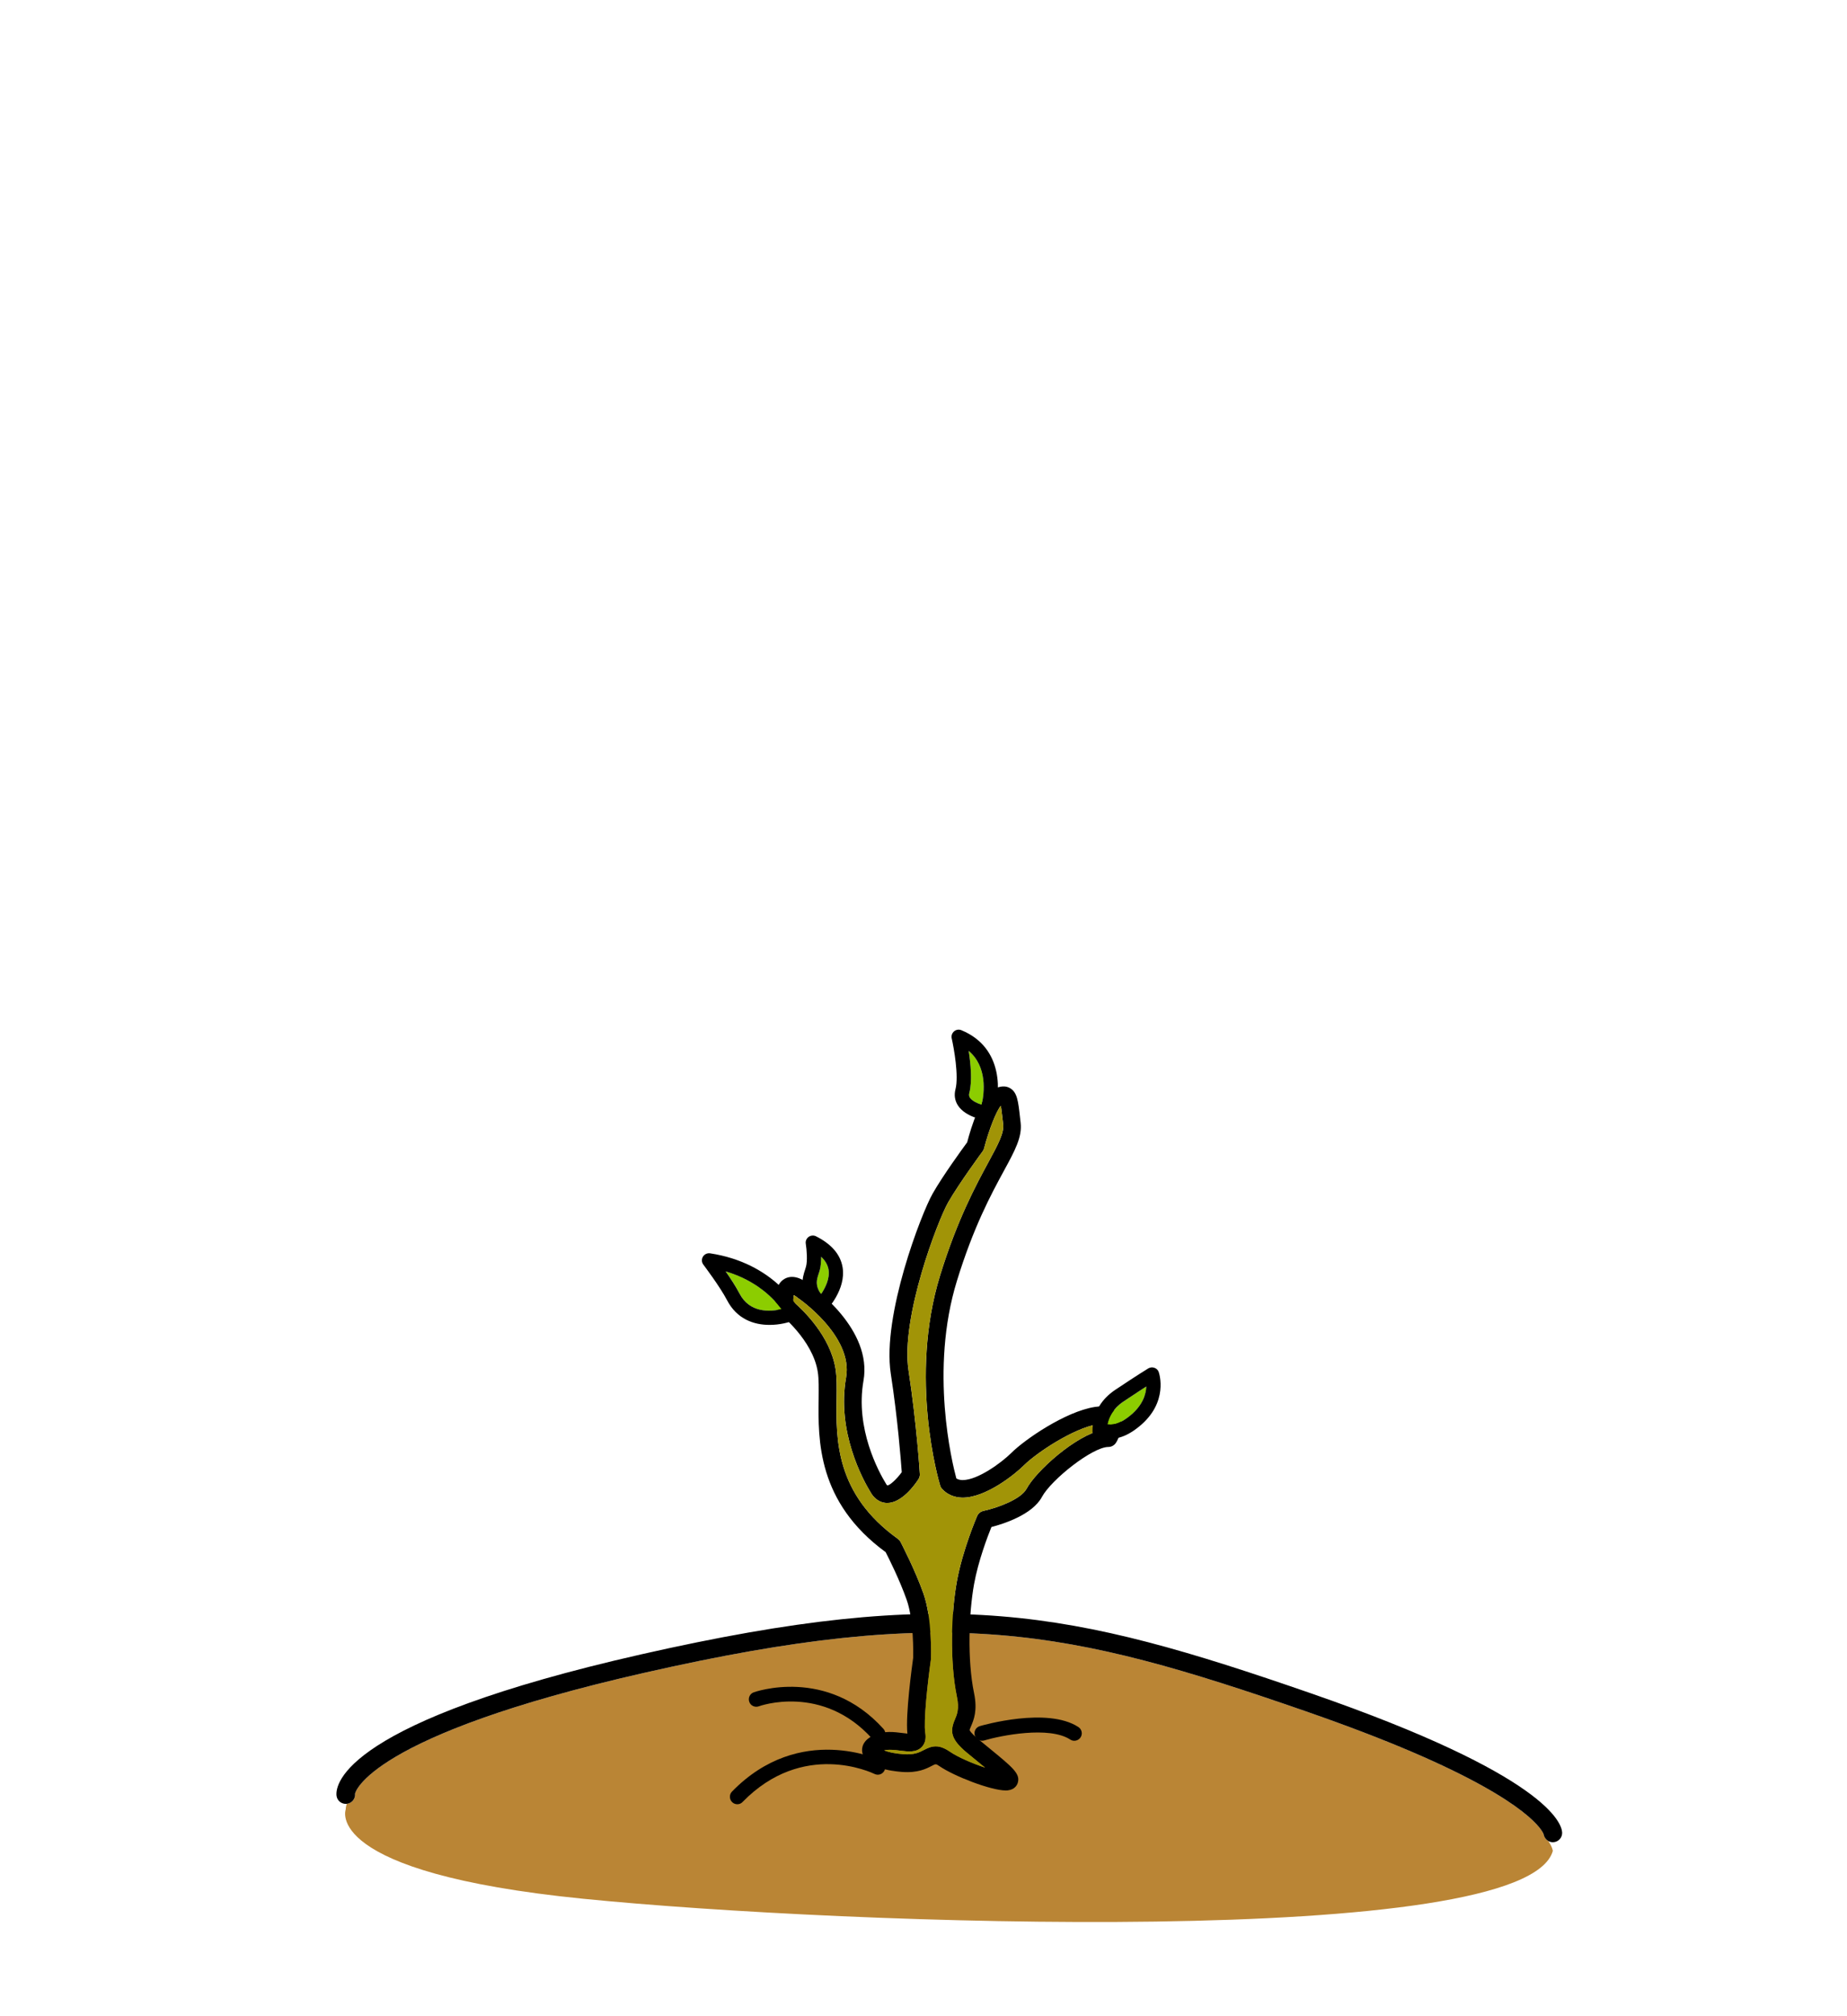 <?xml version="1.0" encoding="utf-8"?>
<!-- Generator: Adobe Illustrator 24.1.1, SVG Export Plug-In . SVG Version: 6.00 Build 0)  -->
<svg version="1.1" id="Layer_1" xmlns="http://www.w3.org/2000/svg" xmlns:xlink="http://www.w3.org/1999/xlink" x="0px" y="0px"
	 viewBox="0 0 220 240" style="enable-background:new 0 0 220 240;" xml:space="preserve">
<g>
	<g>
		<path style="fill:#BA8535;" d="M184.96,220.33c-3.33,11.7-84.28,8.82-115.5,5.69c-31.23-3.12-28.28-10.64-28.28-10.64
			s-0.01-0.24,0.12-0.66c0.6-0.06,1.05-0.6,0.99-1.21c0-0.06,1.47-6.91,34.56-14.41c36.11-8.19,50.24-5.25,78.61,4.58
			c5.07,1.76,9.24,3.37,12.66,4.83c14.25,6.09,15.66,9.59,15.74,9.82c0.01,0.03,0.01,0.06,0.02,0.1c0.08,0.31,0.28,0.57,0.55,0.72
			C184.94,219.93,184.96,220.33,184.96,220.33z"/>
		<path d="M186.07,218.13c0.03,0.61-0.44,1.13-1.06,1.16h-0.05c-0.19,0-0.38-0.05-0.53-0.14c-0.27-0.15-0.47-0.41-0.55-0.72
			c-0.01-0.04-0.01-0.07-0.02-0.1c-0.08-0.23-1.49-3.73-15.74-9.82c-3.42-1.46-7.59-3.07-12.66-4.83
			c-28.37-9.83-42.5-12.77-78.61-4.58c-33.09,7.5-34.56,14.35-34.56,14.41c0.06,0.61-0.39,1.15-0.99,1.21h-0.01
			c-0.61,0.06-1.16-0.39-1.21-1c-0.13-1.4,1.01-8.79,36.28-16.79c36.67-8.31,51.02-5.33,79.83,4.65
			C184.36,211.34,186.02,217.07,186.07,218.13z"/>
	</g>
	<g>
		<g>
			<path d="M87.83,214.77c-0.22,0-0.45-0.08-0.62-0.25c-0.35-0.34-0.36-0.91-0.02-1.26c8.11-8.31,17.66-3.73,17.76-3.69
				c0.44,0.22,0.62,0.75,0.4,1.19c-0.22,0.44-0.75,0.62-1.19,0.4c-0.36-0.17-8.52-4.03-15.7,3.33
				C88.29,214.68,88.06,214.77,87.83,214.77z"/>
		</g>
		<g>
			<path d="M104.56,207.27c-0.24,0-0.49-0.1-0.66-0.29c-5.94-6.6-13.44-3.9-13.51-3.87c-0.46,0.17-0.97-0.06-1.14-0.52
				c-0.17-0.46,0.06-0.97,0.52-1.14c0.09-0.03,8.71-3.13,15.46,4.35c0.33,0.36,0.3,0.93-0.07,1.26
				C104.98,207.2,104.77,207.27,104.56,207.27z"/>
		</g>
		<path d="M116.96,207.21c-0.38,0-0.74-0.25-0.85-0.64c-0.14-0.47,0.13-0.96,0.6-1.1c0.33-0.1,8.04-2.31,11.74,0.11
			c0.41,0.27,0.53,0.82,0.26,1.23c-0.27,0.41-0.82,0.53-1.23,0.26c-2.51-1.64-8.27-0.48-10.27,0.11
			C117.13,207.2,117.04,207.21,116.96,207.21z"/>
	</g>
</g>
<g>
	<path d="M133.17,168.29c-0.53-0.75-1.47-1.02-2.78-0.81c-3.48,0.55-8.32,3.86-9.94,5.48c-1.14,1.13-3.97,3.22-5.78,3.22h-0.06
		c-0.34-0.01-0.56-0.1-0.7-0.2c-0.5-1.85-3.2-12.9,0.07-23.51c1.99-6.46,4.07-10.29,5.59-13.09c1.32-2.42,2.19-4.02,2-5.72
		l-0.06-0.52c-0.23-2.09-0.34-3.14-1.24-3.63c-0.78-0.42-1.6-0.01-1.9,0.14c-1.54,0.77-2.7,4.53-3.17,6.33
		c-0.57,0.77-2.92,4-4.12,6.12c-1.33,2.34-6.03,14.5-4.98,21.4c0.84,5.47,1.21,10.39,1.31,11.74c-0.6,0.83-1.42,1.58-1.72,1.58
		c0,0,0,0,0,0c-0.02,0-0.07-0.06-0.14-0.17c-0.89-1.45-3.7-6.59-2.7-12.29c1.08-6.09-5.86-11.06-6.58-11.56
		c-0.35-0.28-1.59-1.2-2.75-0.61c-1.35,0.69-1.18,2.72-1.13,3.38c0.03,0.3,0.17,0.57,0.41,0.75c0.04,0.03,4.02,3.15,4.61,7.01
		c0.13,0.83,0.11,1.92,0.1,3.18c-0.07,4.9-0.17,12.29,7.98,18.25c0.39,0.75,1.68,3.34,2.5,5.66c0.87,2.46,0.79,6.41,0.78,6.91
		c-0.13,0.93-0.93,6.75-0.69,9.03c-0.19-0.02-0.41-0.05-0.6-0.07c-0.94-0.12-2.13-0.27-3.24,0.19c-1.58,0.65-1.61,1.67-1.54,2.08
		c0.29,1.83,3.39,2.26,4.7,2.36c1.93,0.15,2.93-0.38,3.59-0.72c0.48-0.25,0.48-0.25,0.9,0.03c1.78,1.22,6.15,2.9,7.91,2.9
		c0.08,0,0.15,0,0.22-0.01c0.87-0.09,1.14-0.67,1.21-0.91c0.32-1.07-0.61-1.83-3.37-4.09c-0.44-0.36-0.9-0.73-1.39-1.14
		c-0.89-0.75-0.97-1.01-0.98-1.03c0-0.07,0.09-0.28,0.16-0.44c0.32-0.75,0.81-1.87,0.37-3.97c-0.82-3.96-0.62-9.52,0-12.96
		c0.5-2.77,1.61-5.68,2.07-6.81c1.4-0.36,4.86-1.45,6.01-3.57c1.1-2.06,6.03-5.96,7.92-5.96c0.39,0,0.75-0.22,0.94-0.56
		C133.19,171.34,134.06,169.53,133.17,168.29z M131.33,170.21c-3.2,0.63-7.92,4.9-9.05,7c-0.68,1.27-3.51,2.29-5.14,2.64
		c-0.33,0.07-0.61,0.3-0.75,0.61c-0.07,0.17-1.72,4-2.41,7.75c-0.67,3.64-0.88,9.55,0,13.77c0.3,1.44,0.01,2.11-0.24,2.7
		c-0.59,1.38-0.54,2.32,1.41,3.94c0.49,0.41,0.96,0.79,1.4,1.15c0.26,0.21,0.52,0.43,0.78,0.64c-1.47-0.49-3.2-1.22-4.22-1.92
		c-0.65-0.44-1.17-0.61-1.65-0.61c-0.52,0-0.97,0.2-1.43,0.44c-0.56,0.29-1.13,0.59-2.45,0.49c-1.09-0.08-1.82-0.27-2.27-0.45
		c0.56-0.14,1.28-0.05,1.92,0.03c0.94,0.12,1.92,0.24,2.57-0.44c0.39-0.41,0.53-0.98,0.41-1.69c-0.22-1.35,0.28-5.94,0.67-8.7
		c0-0.04,0.01-0.08,0.01-0.11c0.01-0.19,0.16-4.75-0.89-7.75c-1.02-2.88-2.67-6.02-2.73-6.15c-0.08-0.15-0.19-0.27-0.32-0.37
		c-7.46-5.34-7.37-11.88-7.3-16.65c0.02-1.36,0.03-2.53-0.12-3.53c-0.61-3.96-3.89-7.07-5.03-8.05c-0.01-0.38,0.02-0.63,0.05-0.78
		c0.13,0.06,0.29,0.17,0.4,0.26c0.03,0.03,0.07,0.06,0.1,0.08c0.07,0.04,6.6,4.53,5.73,9.46c-1.14,6.44,1.99,12.17,2.98,13.77
		c0.62,1,1.45,1.16,1.89,1.17c1.75,0.02,3.31-2.15,3.74-2.82c0.13-0.19,0.19-0.42,0.17-0.64c0-0.06-0.35-5.81-1.34-12.3
		c-0.97-6.29,3.5-17.9,4.72-20.03c1.29-2.25,4.08-6.04,4.11-6.08c0.08-0.11,0.14-0.23,0.17-0.36c0.58-2.23,1.47-4.45,1.99-5.05
		c0.08,0.43,0.14,1.07,0.22,1.7l0.06,0.53c0.11,1.04-0.63,2.4-1.75,4.47c-1.47,2.71-3.7,6.81-5.76,13.48
		c-3.76,12.2-0.16,24.49,0,25.01c0.04,0.15,0.12,0.29,0.23,0.41c0.6,0.66,1.42,1.01,2.37,1.04c2.82,0.06,6.36-2.82,7.38-3.84
		c1.47-1.47,5.91-4.43,8.77-4.89c0.42-0.06,0.64-0.03,0.72-0.01C131.46,169.69,131.41,169.95,131.33,170.21z"/>
	<path style="fill:#A19407;" d="M131.33,170.21c-3.2,0.63-7.92,4.9-9.05,7c-0.68,1.27-3.51,2.29-5.14,2.64
		c-0.33,0.07-0.61,0.3-0.75,0.61c-0.07,0.17-1.72,4-2.41,7.75c-0.67,3.64-0.88,9.55,0,13.77c0.3,1.44,0.01,2.11-0.24,2.7
		c-0.59,1.38-0.54,2.32,1.41,3.94c0.49,0.41,0.96,0.79,1.4,1.15c0.26,0.21,0.52,0.43,0.78,0.64c-1.47-0.49-3.2-1.22-4.22-1.92
		c-0.65-0.44-1.17-0.61-1.65-0.61c-0.52,0-0.97,0.2-1.43,0.44c-0.56,0.29-1.13,0.59-2.45,0.49c-1.09-0.08-1.82-0.27-2.27-0.45
		c0.56-0.14,1.28-0.05,1.92,0.03c0.94,0.12,1.92,0.24,2.57-0.44c0.39-0.41,0.53-0.98,0.41-1.69c-0.22-1.35,0.28-5.94,0.67-8.7
		c0-0.04,0.01-0.08,0.01-0.11c0.01-0.19,0.16-4.75-0.89-7.75c-1.02-2.88-2.67-6.02-2.73-6.15c-0.08-0.15-0.19-0.27-0.32-0.37
		c-7.46-5.34-7.37-11.88-7.3-16.65c0.02-1.36,0.03-2.53-0.12-3.53c-0.61-3.96-3.89-7.07-5.03-8.05c-0.01-0.38,0.02-0.63,0.05-0.78
		c0.13,0.06,0.29,0.17,0.4,0.26c0.03,0.03,0.07,0.06,0.1,0.08c0.07,0.04,6.6,4.53,5.73,9.46c-1.14,6.44,1.99,12.17,2.98,13.77
		c0.62,1,1.45,1.16,1.89,1.17c1.75,0.02,3.31-2.15,3.74-2.82c0.13-0.19,0.19-0.42,0.17-0.64c0-0.06-0.35-5.81-1.34-12.3
		c-0.97-6.29,3.5-17.9,4.72-20.03c1.29-2.25,4.08-6.04,4.11-6.08c0.08-0.11,0.14-0.23,0.17-0.36c0.58-2.23,1.47-4.45,1.99-5.05
		c0.08,0.43,0.14,1.07,0.22,1.7l0.06,0.53c0.11,1.04-0.63,2.4-1.75,4.47c-1.47,2.71-3.7,6.81-5.76,13.48
		c-3.76,12.2-0.16,24.49,0,25.01c0.04,0.15,0.12,0.29,0.23,0.41c0.6,0.66,1.42,1.01,2.37,1.04c2.82,0.06,6.36-2.82,7.38-3.84
		c1.47-1.47,5.91-4.43,8.77-4.89c0.42-0.06,0.64-0.03,0.72-0.01C131.46,169.69,131.41,169.95,131.33,170.21z"/>
</g>
<g>
	<g>
		<path style="fill:#8CCD00;" d="M136.55,165.04c-0.05,0.91-0.42,2.22-1.89,3.44c-1.44,1.18-2.22,1.12-2.75,1.07
			c0.17-0.82,0.64-1.85,1.88-2.69C135.04,166.02,135.93,165.44,136.55,165.04z"/>
		<path d="M138.02,163.33c-0.08-0.24-0.27-0.43-0.51-0.51c-0.24-0.09-0.5-0.06-0.72,0.06c-0.04,0.03-1.03,0.61-3.95,2.56
			c-3.39,2.27-2.65,5.69-2.62,5.83c0.09,0.39,0.43,0.66,0.83,0.66c0.02,0,0.04,0,0.06,0c0.39-0.03,0.7-0.31,0.77-0.69
			c0.73,0.06,2,0.06,3.84-1.46C139.22,166.91,138.07,163.48,138.02,163.33z M134.65,168.48c-1.44,1.18-2.22,1.12-2.75,1.07
			c0.17-0.82,0.64-1.85,1.88-2.69c1.25-0.84,2.15-1.42,2.76-1.82C136.5,165.95,136.13,167.26,134.65,168.48z"/>
	</g>
	<g>
		<path style="fill:#8CCD00;" d="M116.93,131.5c-0.54-0.17-1.15-0.46-1.4-0.83c-0.11-0.17-0.14-0.35-0.07-0.58
			c0.36-1.39,0.16-3.48-0.08-5C117.62,126.98,117.25,130.08,116.93,131.5z"/>
		<path d="M114.51,122.63c-0.3-0.12-0.63-0.07-0.87,0.14c-0.24,0.2-0.35,0.53-0.28,0.83c0.26,1.15,0.86,4.49,0.45,6.06
			c-0.18,0.7-0.08,1.36,0.3,1.94c0.89,1.36,3.05,1.72,3.29,1.76c0.04,0,0.08,0.01,0.13,0.01c0.36,0,0.68-0.22,0.8-0.57
			C119.23,130.19,119.59,124.72,114.51,122.63z M116.93,131.5c-0.54-0.17-1.15-0.46-1.4-0.83c-0.11-0.17-0.14-0.35-0.07-0.58
			c0.36-1.39,0.16-3.48-0.08-5C117.62,126.98,117.25,130.08,116.93,131.5z"/>
	</g>
	<g>
		<path style="fill:#8CCD00;" d="M97.79,154.06c-0.72-1.07-0.52-1.69-0.28-2.44c0.04-0.11,0.07-0.23,0.11-0.34
			c0.15-0.5,0.19-1.11,0.19-1.68c0.49,0.46,0.78,0.97,0.88,1.52C98.87,152.21,98.28,153.34,97.79,154.06z"/>
		<path d="M100.36,150.84c-0.26-1.52-1.32-2.75-3.17-3.68c-0.28-0.14-0.62-0.11-0.88,0.08c-0.25,0.19-0.39,0.5-0.33,0.82
			c0.11,0.7,0.22,2.06,0.02,2.73c-0.03,0.1-0.06,0.2-0.09,0.3c-0.36,1.09-0.85,2.58,1.26,4.89c0.16,0.17,0.38,0.27,0.61,0.28h0.01
			c0.23,0,0.45-0.09,0.61-0.25C98.5,155.91,100.81,153.5,100.36,150.84z M97.79,154.06c-0.72-1.07-0.52-1.69-0.28-2.44
			c0.04-0.11,0.07-0.23,0.11-0.34c0.15-0.5,0.19-1.11,0.19-1.68c0.49,0.46,0.78,0.97,0.88,1.52
			C98.87,152.21,98.28,153.34,97.79,154.06z"/>
	</g>
	<g>
		<path style="fill:#8CCD00;" d="M93.1,155.84c-1.36,0.32-3.79,0.48-5-1.85c-0.42-0.81-1.07-1.81-1.66-2.65
			C90.15,152.44,92.2,154.62,93.1,155.84z"/>
		<path d="M95.17,155.93c-0.11-0.22-2.9-5.57-10.59-6.74c-0.34-0.05-0.68,0.11-0.86,0.41c-0.17,0.3-0.15,0.67,0.06,0.94
			c0.02,0.03,1.97,2.6,2.82,4.23c1.18,2.26,3.2,2.94,5.06,2.94c1.2,0,2.32-0.28,3.09-0.61c0.22-0.09,0.39-0.27,0.47-0.49
			C95.29,156.39,95.28,156.15,95.17,155.93z M88.09,153.99c-0.42-0.81-1.07-1.81-1.66-2.65c3.72,1.1,5.77,3.28,6.66,4.5
			C91.73,156.15,89.31,156.32,88.09,153.99z"/>
	</g>
</g>
</svg>
